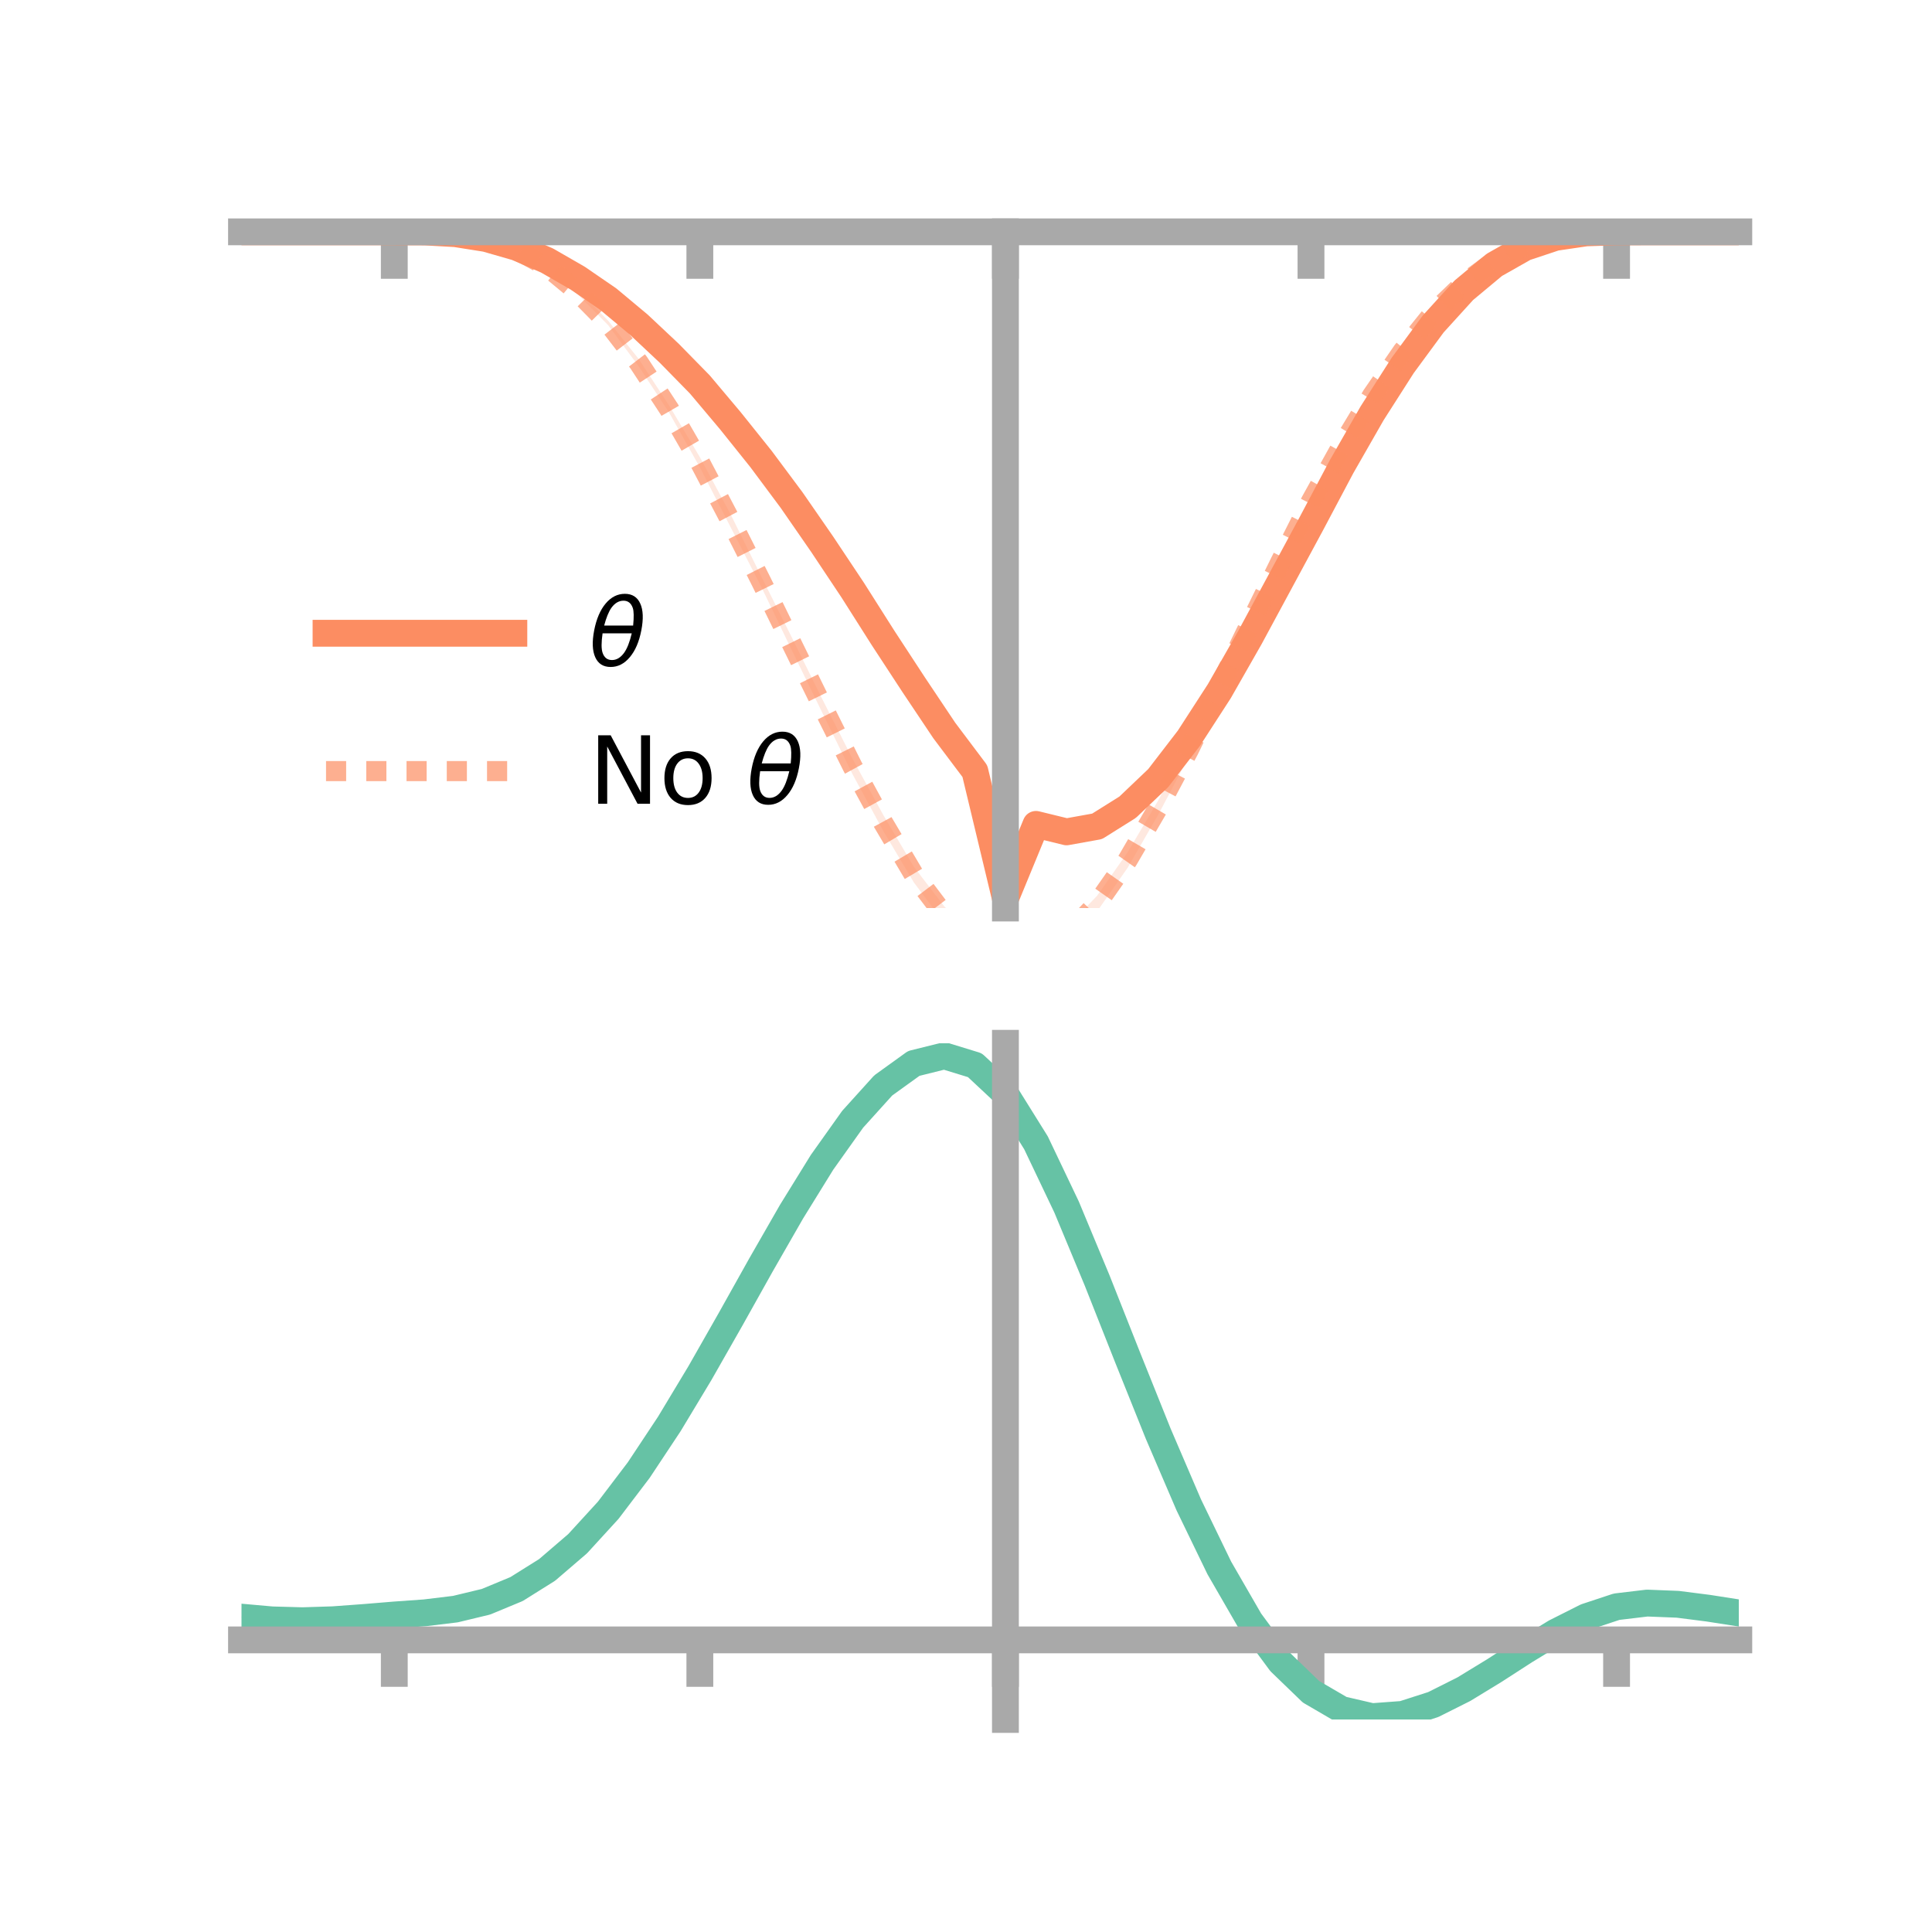 <?xml version="1.0" encoding="utf-8" standalone="no"?>
<!DOCTYPE svg PUBLIC "-//W3C//DTD SVG 1.1//EN"
  "http://www.w3.org/Graphics/SVG/1.1/DTD/svg11.dtd">
<!-- Created with matplotlib (https://matplotlib.org/) -->
<svg height="144pt" version="1.1" viewBox="0 0 144 144" width="144pt" xmlns="http://www.w3.org/2000/svg" xmlns:xlink="http://www.w3.org/1999/xlink">
 <defs>
  <style type="text/css">*{stroke-linecap:butt;stroke-linejoin:round;}</style>
 </defs>
 <g id="figure_1">
  <g id="patch_1">
   <path d="M 0 144 
L 144 144 
L 144 0 
L 0 0 
z
" style="fill:none;"/>
  </g>
  <g id="axes_1">
   <g id="patch_2">
    <path d="M 18 67.68 
L 129.6 67.68 
L 129.6 17.28 
L 18 17.28 
z
" style="fill:none;"/>
   </g>
   <g id="PolyCollection_1">
    <path clip-path="url(#p1d94c3ac25)" d="M 18 17.28 
L 18 17.28 
L 20.278 17.28 
L 22.555 17.28 
L 24.833 17.28 
L 27.11 17.28 
L 29.388 17.28 
L 31.665 17.28 
L 33.943 17.389 
L 36.22 17.734 
L 38.498 18.357 
L 40.776 19.294 
L 43.053 20.574 
L 45.331 22.129 
L 47.608 23.979 
L 49.886 26.072 
L 52.163 28.392 
L 54.441 31.058 
L 56.718 33.853 
L 58.996 36.909 
L 61.273 40.09 
L 63.551 43.491 
L 65.829 46.997 
L 68.106 50.493 
L 70.384 53.869 
L 72.661 56.933 
L 74.939 66.263 
L 77.216 60.844 
L 79.494 61.396 
L 81.771 60.95 
L 84.049 59.639 
L 86.327 57.419 
L 88.604 54.564 
L 90.882 50.971 
L 93.159 46.949 
L 95.437 42.871 
L 97.714 38.708 
L 99.992 34.418 
L 102.269 30.486 
L 104.547 26.977 
L 106.824 23.934 
L 109.102 21.464 
L 111.38 19.607 
L 113.657 18.383 
L 115.935 17.657 
L 118.212 17.343 
L 120.49 17.281 
L 122.767 17.28 
L 125.045 17.28 
L 127.322 17.28 
L 129.6 17.28 
L 129.6 17.28 
L 129.6 17.28 
L 127.322 17.28 
L 125.045 17.28 
L 122.767 17.28 
L 120.49 17.282 
L 118.212 17.371 
L 115.935 17.73 
L 113.657 18.519 
L 111.38 19.875 
L 109.102 21.813 
L 106.824 24.356 
L 104.547 27.503 
L 102.269 31.121 
L 99.992 35.15 
L 97.714 39.453 
L 95.437 43.731 
L 93.159 48.093 
L 90.882 52.058 
L 88.604 55.508 
L 86.327 58.57 
L 84.049 60.69 
L 81.771 62.233 
L 79.494 62.608 
L 77.216 62.045 
L 74.939 67.68 
L 72.661 58.02 
L 70.384 55.031 
L 68.106 51.598 
L 65.829 48.134 
L 63.551 44.459 
L 61.273 41.021 
L 58.996 37.622 
L 56.718 34.562 
L 54.441 31.67 
L 52.163 28.922 
L 49.886 26.594 
L 47.608 24.41 
L 45.331 22.457 
L 43.053 20.885 
L 40.776 19.543 
L 38.498 18.505 
L 36.22 17.817 
L 33.943 17.441 
L 31.665 17.299 
L 29.388 17.28 
L 27.11 17.28 
L 24.833 17.28 
L 22.555 17.28 
L 20.278 17.28 
L 18 17.28 
z
" style="fill:#fc8d62;fill-opacity:0.2;"/>
   </g>
   <g id="PolyCollection_2">
    <path clip-path="url(#p1d94c3ac25)" d="M 18 17.28 
L 18 17.28 
L 20.278 17.28 
L 22.555 17.28 
L 24.833 17.28 
L 27.11 17.28 
L 29.388 17.28 
L 31.665 17.276 
L 33.943 17.38 
L 36.22 17.751 
L 38.498 18.521 
L 40.776 19.743 
L 43.053 21.582 
L 45.331 23.909 
L 47.608 26.76 
L 49.886 30.244 
L 52.163 34.07 
L 54.441 38.304 
L 56.718 42.915 
L 58.996 47.467 
L 61.273 52.074 
L 63.551 56.574 
L 65.829 60.735 
L 68.106 64.592 
L 70.384 67.561 
L 72.661 69.759 
L 74.939 77.032 
L 77.216 70.535 
L 79.494 69.135 
L 81.771 66.766 
L 84.049 63.522 
L 86.327 59.662 
L 88.604 55.388 
L 90.882 50.765 
L 93.159 46.061 
L 95.437 41.513 
L 97.714 37.044 
L 99.992 32.924 
L 102.269 29.21 
L 104.547 25.961 
L 106.824 23.159 
L 109.102 21.033 
L 111.38 19.358 
L 113.657 18.278 
L 115.935 17.626 
L 118.212 17.336 
L 120.49 17.281 
L 122.767 17.28 
L 125.045 17.28 
L 127.322 17.28 
L 129.6 17.28 
L 129.6 17.28 
L 129.6 17.28 
L 127.322 17.28 
L 125.045 17.28 
L 122.767 17.28 
L 120.49 17.282 
L 118.212 17.369 
L 115.935 17.696 
L 113.657 18.387 
L 111.38 19.562 
L 109.102 21.251 
L 106.824 23.512 
L 104.547 26.379 
L 102.269 29.747 
L 99.992 33.583 
L 97.714 37.678 
L 95.437 42.236 
L 93.159 46.97 
L 90.882 51.643 
L 88.604 56.411 
L 86.327 60.725 
L 84.049 64.677 
L 81.771 67.93 
L 79.494 70.337 
L 77.216 71.871 
L 74.939 78.492 
L 72.661 70.968 
L 70.384 68.811 
L 68.106 65.76 
L 65.829 61.923 
L 63.551 57.722 
L 61.273 53.088 
L 58.996 48.422 
L 56.718 43.692 
L 54.441 39.265 
L 52.163 34.834 
L 49.886 30.777 
L 47.608 27.309 
L 45.331 24.238 
L 43.053 21.935 
L 40.776 19.997 
L 38.498 18.713 
L 36.22 17.864 
L 33.943 17.446 
L 31.665 17.296 
L 29.388 17.28 
L 27.11 17.28 
L 24.833 17.28 
L 22.555 17.28 
L 20.278 17.28 
L 18 17.28 
z
" style="fill:#fc8d62;fill-opacity:0.2;"/>
   </g>
   <g id="matplotlib.axis_1">
    <g id="xtick_1">
     <g id="line2d_1">
      <defs>
       <path d="M 0 0 
L 0 3.5 
" id="m0100c8ff9e" style="stroke:#a9a9a9;stroke-width:2;"/>
      </defs>
      <g>
       <use style="fill:#a9a9a9;stroke:#a9a9a9;stroke-width:2;" x="29.388" xlink:href="#m0100c8ff9e" y="17.28"/>
      </g>
     </g>
    </g>
    <g id="xtick_2">
     <g id="line2d_2">
      <g>
       <use style="fill:#a9a9a9;stroke:#a9a9a9;stroke-width:2;" x="52.163" xlink:href="#m0100c8ff9e" y="17.28"/>
      </g>
     </g>
    </g>
    <g id="xtick_3">
     <g id="line2d_3">
      <g>
       <use style="fill:#a9a9a9;stroke:#a9a9a9;stroke-width:2;" x="74.939" xlink:href="#m0100c8ff9e" y="17.28"/>
      </g>
     </g>
    </g>
    <g id="xtick_4">
     <g id="line2d_4">
      <g>
       <use style="fill:#a9a9a9;stroke:#a9a9a9;stroke-width:2;" x="97.714" xlink:href="#m0100c8ff9e" y="17.28"/>
      </g>
     </g>
    </g>
    <g id="xtick_5">
     <g id="line2d_5">
      <g>
       <use style="fill:#a9a9a9;stroke:#a9a9a9;stroke-width:2;" x="120.49" xlink:href="#m0100c8ff9e" y="17.28"/>
      </g>
     </g>
    </g>
   </g>
   <g id="matplotlib.axis_2"/>
   <g id="line2d_6">
    <path clip-path="url(#p1d94c3ac25)" d="M 18 17.28 
L 20.278 17.28 
L 22.555 17.28 
L 24.833 17.28 
L 27.11 17.28 
L 29.388 17.28 
L 31.665 17.289 
L 33.943 17.415 
L 36.22 17.776 
L 38.498 18.431 
L 40.776 19.418 
L 43.053 20.729 
L 45.331 22.293 
L 47.608 24.194 
L 49.886 26.333 
L 52.163 28.657 
L 54.441 31.364 
L 56.718 34.207 
L 58.996 37.265 
L 61.273 40.555 
L 63.551 43.975 
L 65.829 47.565 
L 68.106 51.045 
L 70.384 54.45 
L 72.661 57.477 
L 74.939 66.972 
L 77.216 61.445 
L 79.494 62.002 
L 81.771 61.592 
L 84.049 60.164 
L 86.327 57.994 
L 88.604 55.036 
L 90.882 51.515 
L 93.159 47.521 
L 95.437 43.301 
L 97.714 39.081 
L 99.992 34.784 
L 102.269 30.804 
L 104.547 27.24 
L 106.824 24.145 
L 109.102 21.638 
L 111.38 19.741 
L 113.657 18.451 
L 115.935 17.693 
L 118.212 17.357 
L 120.49 17.282 
L 122.767 17.28 
L 125.045 17.28 
L 127.322 17.28 
L 129.6 17.28 
" style="fill:none;stroke:#fc8d62;stroke-linecap:square;stroke-width:2;"/>
   </g>
   <g id="line2d_7">
    <path clip-path="url(#p1d94c3ac25)" d="M 18 17.28 
L 20.278 17.28 
L 22.555 17.28 
L 24.833 17.28 
L 27.11 17.28 
L 29.388 17.28 
L 31.665 17.286 
L 33.943 17.413 
L 36.22 17.808 
L 38.498 18.617 
L 40.776 19.87 
L 43.053 21.758 
L 45.331 24.074 
L 47.608 27.035 
L 49.886 30.51 
L 52.163 34.452 
L 54.441 38.784 
L 56.718 43.304 
L 58.996 47.945 
L 61.273 52.581 
L 63.551 57.148 
L 65.829 61.329 
L 68.106 65.176 
L 70.384 68.186 
L 72.661 70.364 
L 74.939 77.762 
L 77.216 71.203 
L 79.494 69.736 
L 81.771 67.348 
L 84.049 64.1 
L 86.327 60.193 
L 88.604 55.899 
L 90.882 51.204 
L 93.159 46.515 
L 95.437 41.874 
L 97.714 37.361 
L 99.992 33.254 
L 102.269 29.478 
L 104.547 26.17 
L 106.824 23.336 
L 109.102 21.142 
L 111.38 19.46 
L 113.657 18.333 
L 115.935 17.661 
L 118.212 17.353 
L 120.49 17.282 
L 122.767 17.28 
L 125.045 17.28 
L 127.322 17.28 
L 129.6 17.28 
" style="fill:none;stroke:#fc8d62;stroke-dasharray:1.5,1.5;stroke-dashoffset:0;stroke-opacity:0.7;stroke-width:1.5;"/>
   </g>
   <g id="patch_3">
    <path d="M 74.939 67.68 
L 74.939 17.28 
" style="fill:none;stroke:#a9a9a9;stroke-linecap:square;stroke-linejoin:miter;stroke-width:2;"/>
   </g>
   <g id="patch_4">
    <path d="M 129.6 67.68 
L 129.6 17.28 
" style="fill:none;"/>
   </g>
   <g id="patch_5">
    <path d="M 18 17.28 
L 129.6 17.28 
" style="fill:none;stroke:#a9a9a9;stroke-linecap:square;stroke-linejoin:miter;stroke-width:2;"/>
   </g>
   <g id="patch_6">
    <path d="M 18 17.28 
L 129.6 17.28 
" style="fill:none;"/>
   </g>
   <g id="legend_1">
    <g id="line2d_8">
     <path d="M 24.3 47.2 
L 38.3 47.2 
" style="fill:none;stroke:#fc8d62;stroke-linecap:square;stroke-width:2;"/>
    </g>
    <g id="line2d_9"/>
    <g id="text_1">
     <!-- $\theta$ -->
     <g transform="translate(43.9 49.65)scale(0.07 -0.07)">
      <defs>
       <path d="M 45.516 34.672 
L 14.453 34.672 
Q 12.359 20.062 14.5 13.875 
Q 17.188 6.25 24.469 6.25 
Q 31.781 6.25 37.359 13.922 
Q 42.234 20.656 45.516 34.672 
z
M 47.016 42.969 
Q 48.344 56.844 46.625 61.719 
Q 43.953 69.438 36.766 69.438 
Q 29.297 69.438 23.828 61.812 
Q 19.531 55.672 16.156 42.969 
z
M 38.188 76.766 
Q 49.906 76.766 54.594 66.406 
Q 59.281 56.109 55.719 37.844 
Q 52.203 19.625 43.453 9.281 
Q 34.766 -1.125 23.047 -1.125 
Q 11.281 -1.125 6.641 9.281 
Q 2 19.625 5.516 37.844 
Q 9.078 56.109 17.719 66.406 
Q 26.422 76.766 38.188 76.766 
z
" id="DejaVuSans-Oblique-952"/>
      </defs>
      <use transform="translate(0 0.234)" xlink:href="#DejaVuSans-Oblique-952"/>
     </g>
    </g>
    <g id="line2d_10">
     <path d="M 24.3 57.474 
L 38.3 57.474 
" style="fill:none;stroke:#fc8d62;stroke-dasharray:1.5,1.5;stroke-dashoffset:0;stroke-opacity:0.7;stroke-width:1.5;"/>
    </g>
    <g id="line2d_11"/>
    <g id="text_2">
     <!-- No $\theta$ -->
     <g transform="translate(43.9 59.924)scale(0.07 -0.07)">
      <defs>
       <path d="M 9.812 72.906 
L 23.094 72.906 
L 55.422 11.922 
L 55.422 72.906 
L 64.984 72.906 
L 64.984 0 
L 51.703 0 
L 19.391 60.984 
L 19.391 0 
L 9.812 0 
z
" id="DejaVuSans-78"/>
       <path d="M 30.609 48.391 
Q 23.391 48.391 19.188 42.75 
Q 14.984 37.109 14.984 27.297 
Q 14.984 17.484 19.156 11.844 
Q 23.344 6.203 30.609 6.203 
Q 37.797 6.203 41.984 11.859 
Q 46.188 17.531 46.188 27.297 
Q 46.188 37.016 41.984 42.703 
Q 37.797 48.391 30.609 48.391 
z
M 30.609 56 
Q 42.328 56 49.016 48.375 
Q 55.719 40.766 55.719 27.297 
Q 55.719 13.875 49.016 6.219 
Q 42.328 -1.422 30.609 -1.422 
Q 18.844 -1.422 12.172 6.219 
Q 5.516 13.875 5.516 27.297 
Q 5.516 40.766 12.172 48.375 
Q 18.844 56 30.609 56 
z
" id="DejaVuSans-111"/>
       <path id="DejaVuSans-32"/>
      </defs>
      <use transform="translate(0 0.234)" xlink:href="#DejaVuSans-78"/>
      <use transform="translate(74.805 0.234)" xlink:href="#DejaVuSans-111"/>
      <use transform="translate(135.986 0.234)" xlink:href="#DejaVuSans-32"/>
      <use transform="translate(167.773 0.234)" xlink:href="#DejaVuSans-Oblique-952"/>
     </g>
    </g>
   </g>
  </g>
  <g id="axes_2">
   <g id="patch_7">
    <path d="M 18 128.16 
L 129.6 128.16 
L 129.6 77.76 
L 18 77.76 
z
" style="fill:none;"/>
   </g>
   <g id="PolyCollection_3">
    <path clip-path="url(#p8f259660a8)" d="M 18 120.573 
L 18 120.494 
L 20.278 120.707 
L 22.555 120.77 
L 24.833 120.689 
L 27.11 120.513 
L 29.388 120.318 
L 31.665 120.15 
L 33.943 119.869 
L 36.22 119.315 
L 38.498 118.36 
L 40.776 116.912 
L 43.053 114.92 
L 45.331 112.375 
L 47.608 109.31 
L 49.886 105.791 
L 52.163 101.919 
L 54.441 97.825 
L 56.718 93.662 
L 58.996 89.605 
L 61.273 85.843 
L 63.551 82.576 
L 65.829 80.006 
L 68.106 78.335 
L 70.384 77.76 
L 72.661 78.47 
L 74.939 80.633 
L 77.216 84.338 
L 79.494 89.188 
L 81.771 94.74 
L 84.049 100.579 
L 86.327 106.343 
L 88.604 111.731 
L 90.882 116.51 
L 93.159 120.513 
L 95.437 123.643 
L 97.714 125.866 
L 99.992 127.206 
L 102.269 127.739 
L 104.547 127.577 
L 106.824 126.857 
L 109.102 125.733 
L 111.38 124.366 
L 113.657 122.921 
L 115.935 121.555 
L 118.212 120.423 
L 120.49 119.674 
L 122.767 119.404 
L 125.045 119.5 
L 127.322 119.8 
L 129.6 120.168 
L 129.6 120.272 
L 129.6 120.272 
L 127.322 119.929 
L 125.045 119.647 
L 122.767 119.563 
L 120.49 119.838 
L 118.212 120.598 
L 115.935 121.759 
L 113.657 123.169 
L 111.38 124.665 
L 109.102 126.079 
L 106.824 127.24 
L 104.547 127.984 
L 102.269 128.16 
L 99.992 127.639 
L 97.714 126.322 
L 95.437 124.15 
L 93.159 121.106 
L 90.882 117.225 
L 88.604 112.597 
L 86.327 107.377 
L 84.049 101.788 
L 81.771 96.121 
L 79.494 90.728 
L 77.216 86.014 
L 74.939 82.414 
L 72.661 80.318 
L 70.384 79.632 
L 68.106 80.189 
L 65.829 81.801 
L 63.551 84.275 
L 61.273 87.413 
L 58.996 91.019 
L 56.718 94.901 
L 54.441 98.879 
L 52.163 102.787 
L 49.886 106.479 
L 47.608 109.835 
L 45.331 112.762 
L 43.053 115.198 
L 40.776 117.116 
L 38.498 118.522 
L 36.22 119.456 
L 33.943 119.999 
L 31.665 120.269 
L 29.388 120.426 
L 27.11 120.606 
L 24.833 120.764 
L 22.555 120.829 
L 20.278 120.768 
L 18 120.573 
z
" style="fill:#66c2a5;fill-opacity:0.2;"/>
   </g>
   <g id="matplotlib.axis_3">
    <g id="xtick_6">
     <g id="line2d_12">
      <g>
       <use style="fill:#a9a9a9;stroke:#a9a9a9;stroke-width:2;" x="29.388" xlink:href="#m0100c8ff9e" y="122.227"/>
      </g>
     </g>
    </g>
    <g id="xtick_7">
     <g id="line2d_13">
      <g>
       <use style="fill:#a9a9a9;stroke:#a9a9a9;stroke-width:2;" x="52.163" xlink:href="#m0100c8ff9e" y="122.227"/>
      </g>
     </g>
    </g>
    <g id="xtick_8">
     <g id="line2d_14">
      <g>
       <use style="fill:#a9a9a9;stroke:#a9a9a9;stroke-width:2;" x="74.939" xlink:href="#m0100c8ff9e" y="122.227"/>
      </g>
     </g>
    </g>
    <g id="xtick_9">
     <g id="line2d_15">
      <g>
       <use style="fill:#a9a9a9;stroke:#a9a9a9;stroke-width:2;" x="97.714" xlink:href="#m0100c8ff9e" y="122.227"/>
      </g>
     </g>
    </g>
    <g id="xtick_10">
     <g id="line2d_16">
      <g>
       <use style="fill:#a9a9a9;stroke:#a9a9a9;stroke-width:2;" x="120.49" xlink:href="#m0100c8ff9e" y="122.227"/>
      </g>
     </g>
    </g>
   </g>
   <g id="matplotlib.axis_4"/>
   <g id="line2d_17">
    <path clip-path="url(#p8f259660a8)" d="M 18 120.534 
L 20.278 120.737 
L 22.555 120.799 
L 24.833 120.727 
L 27.11 120.56 
L 29.388 120.372 
L 31.665 120.21 
L 33.943 119.934 
L 36.22 119.386 
L 38.498 118.441 
L 40.776 117.014 
L 43.053 115.059 
L 45.331 112.569 
L 47.608 109.572 
L 49.886 106.135 
L 52.163 102.353 
L 54.441 98.352 
L 56.718 94.282 
L 58.996 90.312 
L 61.273 86.628 
L 63.551 83.425 
L 65.829 80.903 
L 68.106 79.262 
L 70.384 78.696 
L 72.661 79.394 
L 74.939 81.524 
L 77.216 85.176 
L 79.494 89.958 
L 81.771 95.431 
L 84.049 101.184 
L 86.327 106.86 
L 88.604 112.164 
L 90.882 116.867 
L 93.159 120.81 
L 95.437 123.896 
L 97.714 126.094 
L 99.992 127.422 
L 102.269 127.949 
L 104.547 127.78 
L 106.824 127.048 
L 109.102 125.906 
L 111.38 124.516 
L 113.657 123.045 
L 115.935 121.657 
L 118.212 120.51 
L 120.49 119.756 
L 122.767 119.484 
L 125.045 119.574 
L 127.322 119.865 
L 129.6 120.22 
" style="fill:none;stroke:#66c2a5;stroke-linecap:square;stroke-width:2;"/>
   </g>
   <g id="patch_8">
    <path d="M 74.939 128.16 
L 74.939 77.76 
" style="fill:none;stroke:#a9a9a9;stroke-linecap:square;stroke-linejoin:miter;stroke-width:2;"/>
   </g>
   <g id="patch_9">
    <path d="M 129.6 128.16 
L 129.6 77.76 
" style="fill:none;"/>
   </g>
   <g id="patch_10">
    <path d="M 18 122.227 
L 129.6 122.227 
" style="fill:none;stroke:#a9a9a9;stroke-linecap:square;stroke-linejoin:miter;stroke-width:2;"/>
   </g>
   <g id="patch_11">
    <path d="M 18 77.76 
L 129.6 77.76 
" style="fill:none;"/>
   </g>
  </g>
 </g>
 <defs>
  <clipPath id="p1d94c3ac25">
   <rect height="50.4" width="111.6" x="18" y="17.28"/>
  </clipPath>
  <clipPath id="p8f259660a8">
   <rect height="50.4" width="111.6" x="18" y="77.76"/>
  </clipPath>
 </defs>
</svg>

